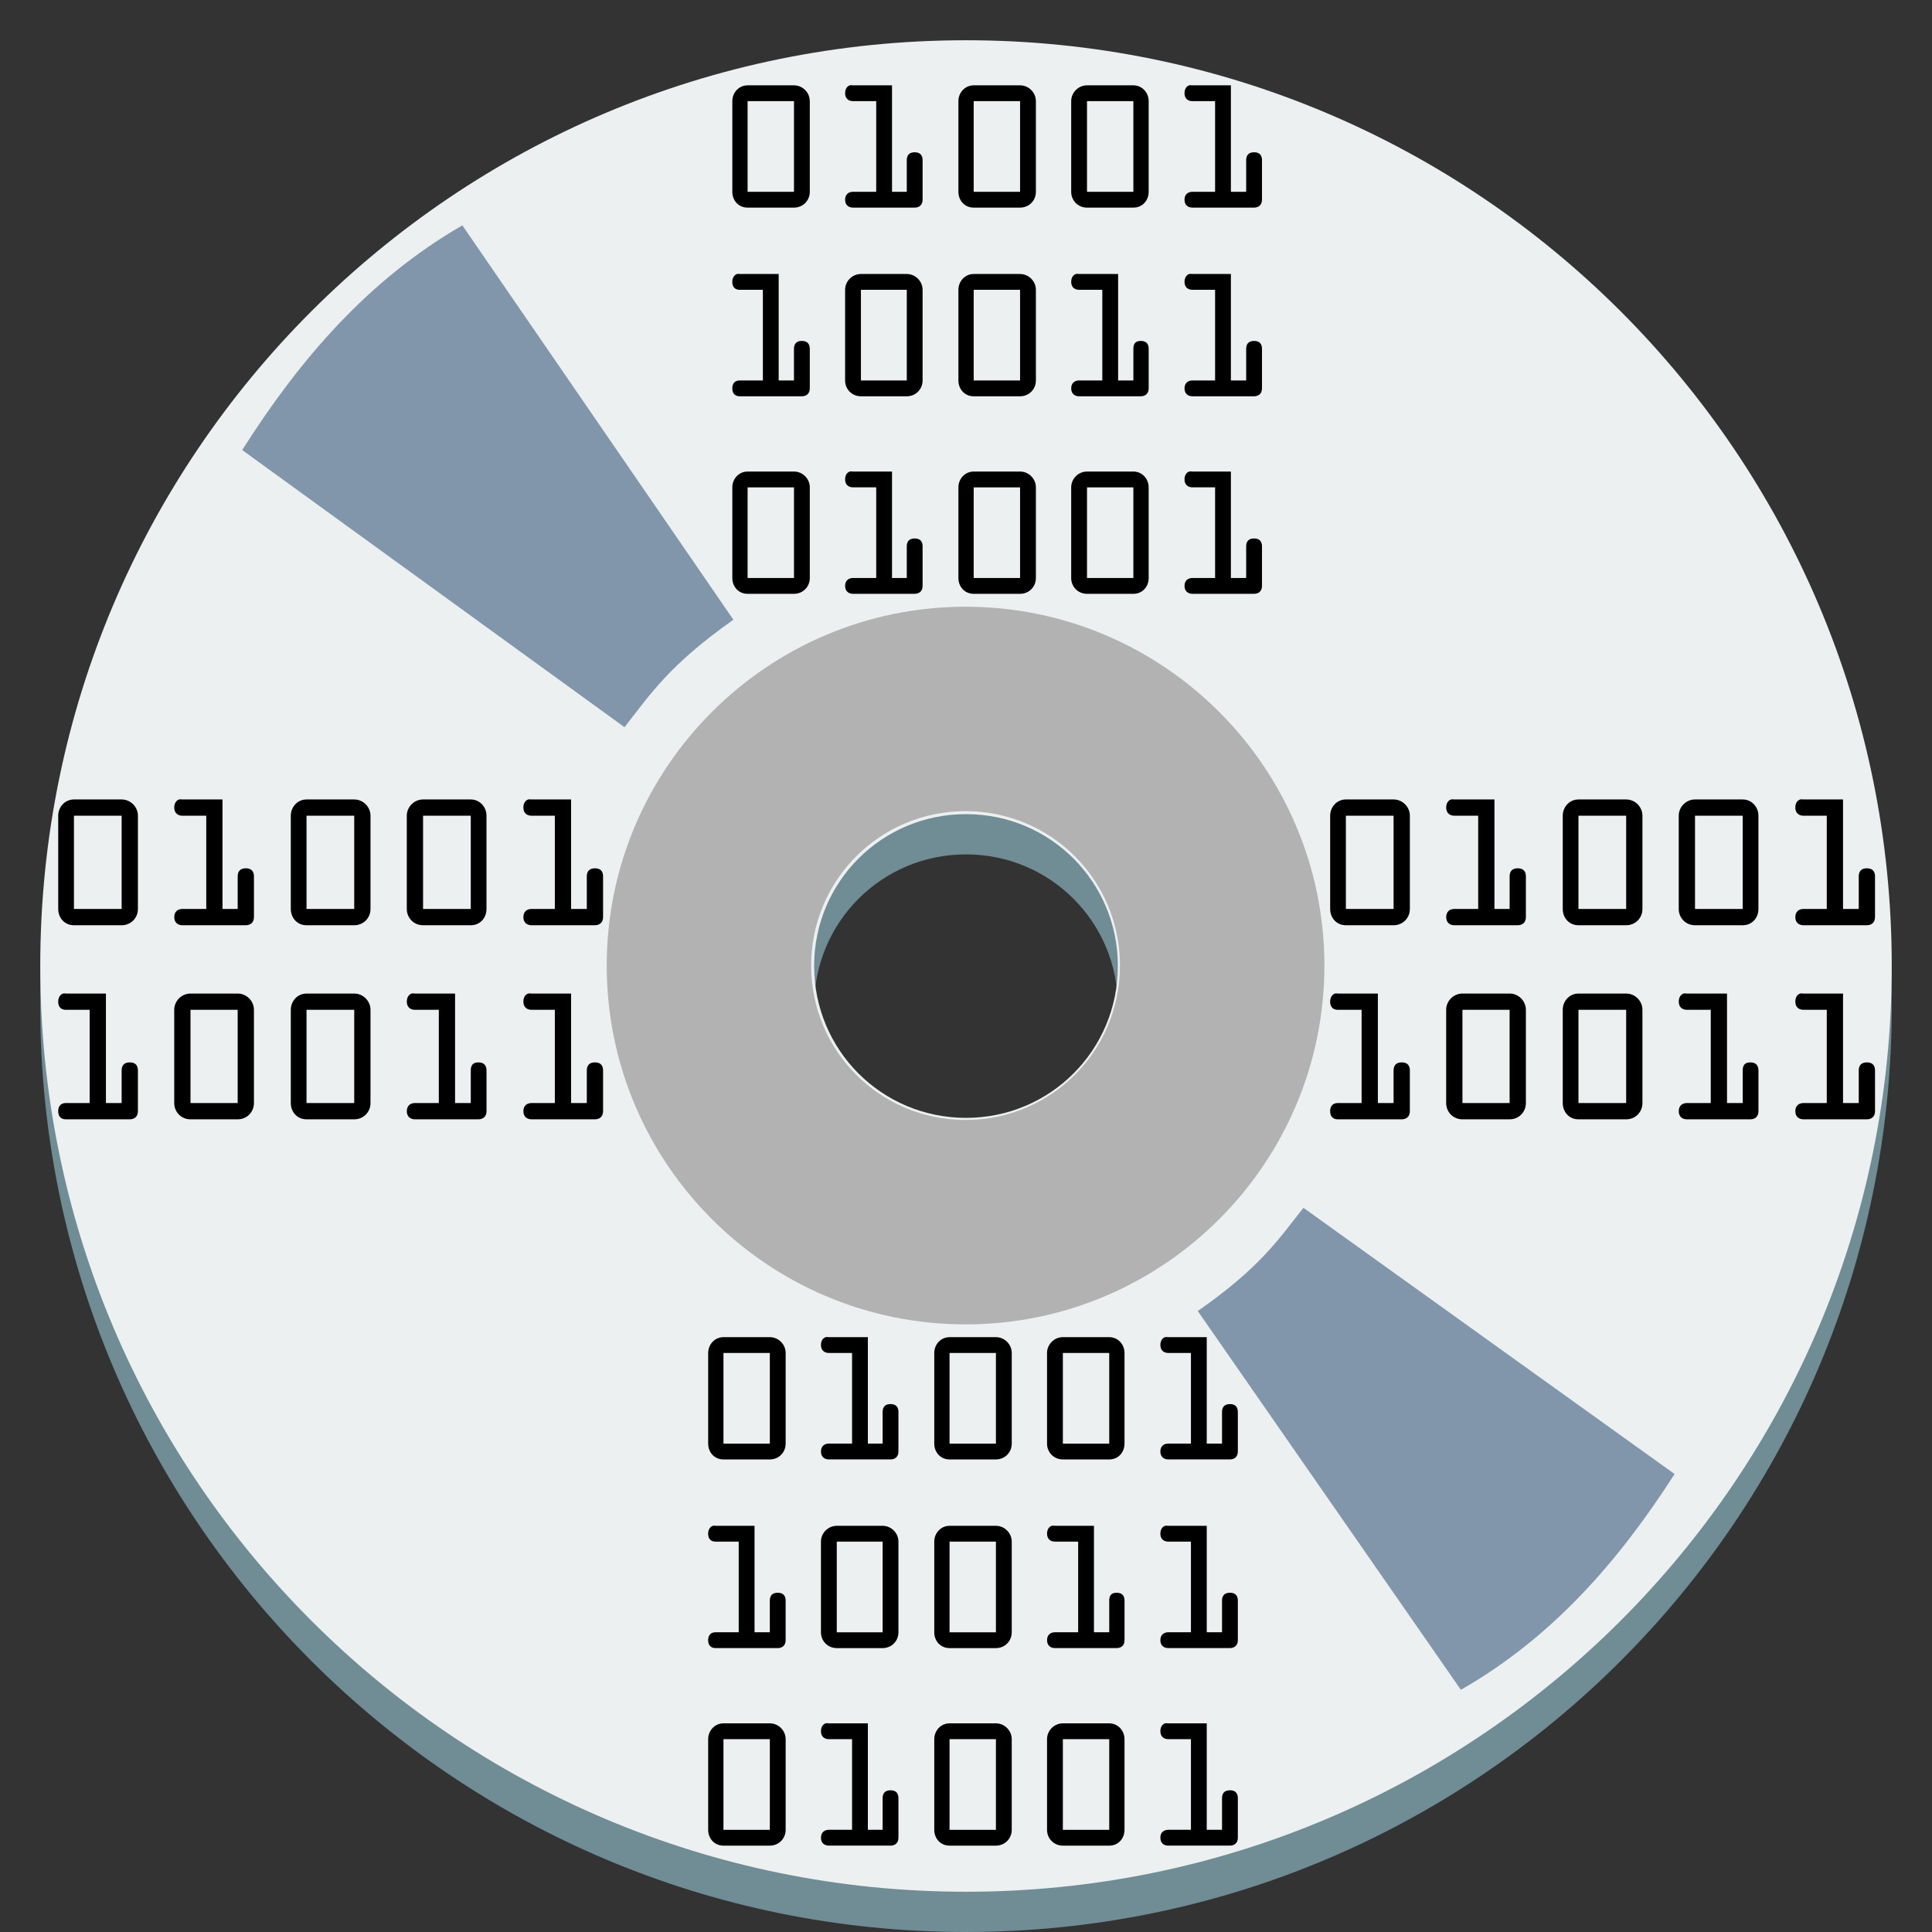 <svg width="48" version="1.1" xmlns="http://www.w3.org/2000/svg" height="48">
<rect width="100%" height="100%" fill="#333333" stroke="none"/>
<defs id="defs17"/>
<g style="fill-rule:evenodd">
<g style="stroke-width:0;stroke:#003bc3;stroke-linecap:square">
<g style="stroke-miterlimit:2">
<path style="fill:#708c94" id="path4157" d="m 24,2 c -12.707,0 -23,10.293 -23,23 0,12.707 10.293,23 23,23 12.707,0 23,-10.293 23,-23 0,-12.707 -10.293,-23 -23,-23 Z  m 0,19.227 c 2.091,0 3.773,1.682 3.773,3.773 0,2.091 -1.682,3.773 -3.773,3.773 -2.091,0 -3.773,-1.682 -3.773,-3.773 0,-2.091 1.682,-3.773 3.773,-3.773 z "/>
<path style="fill:#ecf0f1" id="shape011" d="m 24,1 c -12.707,0 -23,10.293 -23,23 1.55431e-15,12.707 10.293,23 23,23 12.707,0 23,-10.293 23,-23 0,-12.707 -10.293,-23 -23,-23 Z  m 0,19.227 c 2.091,0 3.773,1.682 3.773,3.773 0,2.091 -1.682,3.773 -3.773,3.773 -2.091,0 -3.773,-1.682 -3.773,-3.773 0,-2.091 1.682,-3.773 3.773,-3.773 z "/>
<path style="fill:#b2b2b2" id="shape11" d="m 23.989,15.074 c -4.917,0 -8.915,3.998 -8.915,8.915 0,4.917 3.998,8.915 8.915,8.915 4.917,0 8.915,-3.998 8.915,-8.915 0,-4.917 -3.998,-8.915 -8.915,-8.915 z  m 0,5.079 c 2.126,0 3.836,1.71 3.836,3.836 0,2.126 -1.71,3.836 -3.836,3.836 -2.126,0 -3.836,-1.71 -3.836,-3.836 0,-2.126 1.71,-3.836 3.836,-3.836 z "/>
</g>
<g style="stroke-linejoin:bevel;fill:#8196ab">
<path id="shape0" d="m 29.758,32.572 c 1.564,-1.091 2.008,-1.788 2.626,-2.564 l 9.221,6.614 c -1.394,2.171 -3.04,4.063 -5.31,5.361 z "/>
<path id="shape1" d="m 18.221,15.397 c -1.611,1.136 -2.069,1.862 -2.705,2.67 l -9.499,-6.886 c 1.436,-2.261 3.132,-4.231 5.47,-5.582 Z "/>
</g>
</g>
<g style="stroke:none">
<g id="g4293" transform="matrix(0.431,0,0,0.431,30.515,-3.75)">
<path id="path4295" d="m 6.782,54.785 c -0.513,0 -0.906,0.425 -0.906,0.938 v 5.375 c 0,0.522 0.375,0.938 0.906,0.938 h 2.75 c 0.53,0 0.938,-0.416 0.938,-0.938 v -5.375 c 0,-0.512 -0.425,-0.938 -0.938,-0.938 h -2.75 z  m 0,.938 2.75,0 0,5.375 -2.75,0 0,-5.375 z "/>
<path id="path4297" d="m 12.846,54.785 c 0.055,-0.018 0.127,0 0.188,0 h 2.312 v 6.312 h 0.875 v -1.875 c 0,-0.27 0.124,-0.469 0.469,-0.469 0.345,0 0.469,0.199 0.469,0.469 v 2.344 c 0,0.335 -0.226,0.469 -0.469,0.469 h -3.656 c -0.242,0 -0.469,-0.133 -0.469,-0.469 0,-0.335 0.227,-0.469 0.469,-0.469 h 1.375 v -5.375 h -1.375 c -0.242,0 -0.469,-0.133 -0.469,-0.469 0,-0.251 0.115,-0.415 0.281,-0.469 z "/>
<path id="path4299" d="m 20.189,54.785 c -0.512,0 -0.906,0.425 -0.906,0.938 v 5.375 c 0,0.522 0.375,0.938 0.906,0.938 h 2.75 c 0.531,0 0.938,-0.416 0.938,-0.938 v -5.375 c 0,-0.512 -0.425,-0.938 -0.938,-0.938 h -2.75 z  m 0,.938 2.75,0 0,5.375 -2.75,0 0,-5.375 z "/>
<path id="path4301" d="m 26.907,54.785 c -0.512,0 -0.938,0.425 -0.938,0.938 v 5.375 c 0,0.522 0.407,0.938 0.938,0.938 h 2.75 c 0.531,0 0.906,-0.416 0.906,-0.938 v -5.375 c 0,-0.512 -0.393,-0.938 -0.906,-0.938 h -2.75 z  m 0,.938 2.75,0 0,5.375 -2.75,0 0,-5.375 z "/>
<path id="path4303" d="m 32.971,54.785 c 0.055,-0.018 0.127,0 0.188,0 h 2.281 v 6.312 h 0.906 v -1.875 c 0,-0.27 0.125,-0.469 0.469,-0.469 0.344,0 0.469,0.199 0.469,0.469 v 2.344 c 0,0.335 -0.227,0.469 -0.469,0.469 h -3.656 c -0.242,0 -0.469,-0.133 -0.469,-0.469 0,-0.335 0.226,-0.469 0.469,-0.469 h 1.344 v -5.375 h -1.344 c -0.242,0 -0.469,-0.133 -0.469,-0.469 0,-0.251 0.115,-0.415 0.281,-0.469 z "/>
<path id="path4305" d="m 6.158,65.973 c 0.052,-0.018 0.096,0 0.156,0 h 2.312 v 6.312 h 0.906 v -1.875 c 0,-0.271 0.124,-0.469 0.469,-0.469 0.345,0 0.469,0.199 0.469,0.469 v 2.344 c 0,0.335 -0.226,0.469 -0.469,0.469 h -3.688 c -0.242,0 -0.438,-0.133 -0.438,-0.469 0,-0.335 0.196,-0.469 0.438,-0.469 h 1.375 v -5.375 h -1.375 c -0.242,0 -0.438,-0.133 -0.438,-0.469 0,-0.251 0.124,-0.415 0.281,-0.469 z "/>
<path id="path4307" d="m 13.501,65.973 c -0.513,0 -0.938,0.425 -0.938,0.938 v 5.375 c 0,0.521 0.407,0.938 0.938,0.938 h 2.719 c 0.53,0 0.938,-0.416 0.938,-0.938 v -5.375 c 0,-0.512 -0.425,-0.938 -0.938,-0.938 h -2.719 z  m 0,.938 2.719,0 0,5.375 -2.719,0 0,-5.375 z "/>
<path id="path4309" d="m 20.189,65.973 c -0.512,0 -0.906,0.425 -0.906,0.938 v 5.375 c 0,0.521 0.375,0.938 0.906,0.938 h 2.75 c 0.531,0 0.938,-0.416 0.938,-0.938 v -5.375 c 0,-0.512 -0.425,-0.938 -0.938,-0.938 h -2.75 z  m 0,.938 2.75,0 0,5.375 -2.75,0 0,-5.375 z "/>
<path id="path4311" d="m 26.252,65.973 c 0.055,-0.018 0.127,0 0.188,0 h 2.312 v 6.312 h 0.906 v -1.875 c 0,-0.271 0.093,-0.469 0.438,-0.469 0.344,0 0.469,0.199 0.469,0.469 v 2.344 c 0,0.335 -0.226,0.469 -0.469,0.469 h -3.656 c -0.242,0 -0.469,-0.133 -0.469,-0.469 0,-0.335 0.227,-0.469 0.469,-0.469 h 1.375 v -5.375 h -1.375 c -0.242,0 -0.469,-0.133 -0.469,-0.469 0,-0.251 0.115,-0.415 0.281,-0.469 z "/>
<path id="path4313" d="m 32.971,65.973 c 0.055,-0.018 0.127,0 0.188,0 h 2.281 v 6.312 h 0.906 v -1.875 c 0,-0.271 0.125,-0.469 0.469,-0.469 0.344,0 0.469,0.198 0.469,0.469 v 2.344 c 0,0.335 -0.227,0.469 -0.469,0.469 h -3.656 c -0.242,0 -0.469,-0.133 -0.469,-0.469 0,-0.335 0.226,-0.469 0.469,-0.469 h 1.344 v -5.375 h -1.344 c -0.242,0 -0.469,-0.133 -0.469,-0.469 0,-0.251 0.115,-0.415 0.281,-0.469 z "/>
</g>
<g id="g4379" transform="matrix(0.419,0,0,0.419,-2.642,-4.77)">
<path id="path4317" d="m 49.203,90.671 c -0.513,0 -0.906,0.425 -0.906,0.938 v 5.375 c 0,0.522 0.375,0.938 0.906,0.938 h 2.75 c 0.53,0 0.938,-0.416 0.938,-0.938 v -5.375 c 0,-0.512 -0.425,-0.938 -0.938,-0.938 h -2.75 z  m 0,.938 2.75,0 0,5.375 -2.75,0 0,-5.375 z "/>
<path id="path4319" d="m 55.266,90.671 c 0.055,-0.018 0.127,0 0.188,0 h 2.312 v 6.312 h 0.875 v -1.875 c 0,-0.27 0.124,-0.469 0.469,-0.469 0.345,0 0.469,0.199 0.469,0.469 v 2.344 c 0,0.335 -0.226,0.469 -0.469,0.469 h -3.656 c -0.242,0 -0.469,-0.133 -0.469,-0.469 0,-0.335 0.227,-0.469 0.469,-0.469 h 1.375 v -5.375 h -1.375 c -0.242,0 -0.469,-0.133 -0.469,-0.469 0,-0.251 0.115,-0.415 0.281,-0.469 z "/>
<path id="path4321" d="m 62.609,90.671 c -0.512,0 -0.906,0.425 -0.906,0.938 v 5.375 c 0,0.522 0.375,0.938 0.906,0.938 h 2.75 c 0.531,0 0.938,-0.416 0.938,-0.938 v -5.375 c 0,-0.512 -0.425,-0.938 -0.938,-0.938 h -2.75 z  m 0,.938 2.75,0 0,5.375 -2.75,0 0,-5.375 z "/>
<path id="path4323" d="m 69.328,90.671 c -0.512,0 -0.938,0.425 -0.938,0.938 v 5.375 c 0,0.522 0.407,0.938 0.938,0.938 h 2.75 c 0.531,0 0.906,-0.416 0.906,-0.938 v -5.375 c 0,-0.512 -0.393,-0.938 -0.906,-0.938 h -2.75 z  m 0,.938 2.75,0 0,5.375 -2.75,0 0,-5.375 z "/>
<path id="path4325" d="m 75.391,90.671 c 0.055,-0.018 0.127,0 0.188,0 h 2.281 v 6.312 h 0.906 v -1.875 c 0,-0.27 0.125,-0.469 0.469,-0.469 0.344,0 0.469,0.199 0.469,0.469 v 2.344 c 0,0.335 -0.227,0.469 -0.469,0.469 h -3.656 c -0.242,0 -0.469,-0.133 -0.469,-0.469 0,-0.335 0.226,-0.469 0.469,-0.469 h 1.344 v -5.375 h -1.344 c -0.242,0 -0.469,-0.133 -0.469,-0.469 0,-0.251 0.115,-0.415 0.281,-0.469 z "/>
<path id="path4327" d="m 48.578,101.858 c 0.052,-0.018 0.096,0 0.156,0 h 2.312 v 6.312 h 0.906 v -1.875 c 0,-0.271 0.124,-0.469 0.469,-0.469 0.345,0 0.469,0.199 0.469,0.469 v 2.344 c 0,0.335 -0.226,0.469 -0.469,0.469 h -3.688 c -0.242,0 -0.438,-0.133 -0.438,-0.469 0,-0.335 0.196,-0.469 0.438,-0.469 h 1.375 v -5.375 h -1.375 c -0.242,0 -0.438,-0.133 -0.438,-0.469 0,-0.251 0.124,-0.415 0.281,-0.469 z "/>
<path id="path4329" d="m 55.922,101.858 c -0.513,0 -0.938,0.425 -0.938,0.938 v 5.375 c 0,0.521 0.407,0.938 0.938,0.938 h 2.719 c 0.53,0 0.938,-0.416 0.938,-0.938 v -5.375 c 0,-0.512 -0.425,-0.938 -0.938,-0.938 h -2.719 z  m 0,.938 2.719,0 0,5.375 -2.719,0 0,-5.375 z "/>
<path id="path4331" d="m 62.609,101.858 c -0.512,0 -0.906,0.425 -0.906,0.938 v 5.375 c 0,0.521 0.375,0.938 0.906,0.938 h 2.75 c 0.531,0 0.938,-0.416 0.938,-0.938 v -5.375 c 0,-0.512 -0.425,-0.938 -0.938,-0.938 h -2.75 z  m 0,.938 2.75,0 0,5.375 -2.75,0 0,-5.375 z "/>
<path id="path4333" d="m 68.672,101.858 c 0.055,-0.018 0.127,0 0.188,0 h 2.312 v 6.312 h 0.906 v -1.875 c 0,-0.271 0.093,-0.469 0.438,-0.469 0.344,0 0.469,0.199 0.469,0.469 v 2.344 c 0,0.335 -0.226,0.469 -0.469,0.469 h -3.656 c -0.242,0 -0.469,-0.133 -0.469,-0.469 0,-0.335 0.227,-0.469 0.469,-0.469 h 1.375 v -5.375 h -1.375 c -0.242,0 -0.469,-0.133 -0.469,-0.469 0,-0.251 0.115,-0.415 0.281,-0.469 z "/>
<path id="path4335" d="m 75.391,101.858 c 0.055,-0.018 0.127,0 0.188,0 h 2.281 v 6.312 h 0.906 v -1.875 c 0,-0.271 0.125,-0.469 0.469,-0.469 0.344,0 0.469,0.198 0.469,0.469 v 2.344 c 0,0.335 -0.227,0.469 -0.469,0.469 h -3.656 c -0.242,0 -0.469,-0.133 -0.469,-0.469 0,-0.335 0.226,-0.469 0.469,-0.469 h 1.344 v -5.375 h -1.344 c -0.242,0 -0.469,-0.133 -0.469,-0.469 0,-0.251 0.115,-0.415 0.281,-0.469 z "/>
<path id="path4369" d="m 49.203,113.571 c -0.513,0 -0.906,0.425 -0.906,0.938 v 5.375 c 0,0.522 0.375,0.938 0.906,0.938 h 2.75 c 0.53,0 0.938,-0.416 0.938,-0.938 v -5.375 c 0,-0.512 -0.425,-0.938 -0.938,-0.938 h -2.75 z  m 0,.938 2.75,0 0,5.375 -2.75,0 0,-5.375 z "/>
<path id="path4371" d="m 55.266,113.571 c 0.055,-0.018 0.127,0 0.188,0 h 2.312 v 6.312 h 0.875 v -1.875 c 0,-0.27 0.124,-0.469 0.469,-0.469 0.345,0 0.469,0.199 0.469,0.469 v 2.344 c 0,0.335 -0.226,0.469 -0.469,0.469 h -3.656 c -0.242,0 -0.469,-0.133 -0.469,-0.469 0,-0.335 0.227,-0.469 0.469,-0.469 h 1.375 v -5.375 h -1.375 c -0.242,0 -0.469,-0.133 -0.469,-0.469 0,-0.251 0.115,-0.415 0.281,-0.469 z "/>
<path id="path4373" d="m 62.609,113.571 c -0.512,0 -0.906,0.425 -0.906,0.938 v 5.375 c 0,0.522 0.375,0.938 0.906,0.938 h 2.75 c 0.531,0 0.938,-0.416 0.938,-0.938 v -5.375 c 0,-0.512 -0.425,-0.938 -0.938,-0.938 h -2.75 z  m 0,.938 2.75,0 0,5.375 -2.75,0 0,-5.375 z "/>
<path id="path4375" d="m 69.328,113.571 c -0.512,0 -0.938,0.425 -0.938,0.938 v 5.375 c 0,0.522 0.407,0.938 0.938,0.938 h 2.75 c 0.531,0 0.906,-0.416 0.906,-0.938 v -5.375 c 0,-0.512 -0.393,-0.938 -0.906,-0.938 h -2.75 z  m 0,.938 2.75,0 0,5.375 -2.75,0 0,-5.375 z "/>
<path id="path4377" d="m 75.391,113.571 c 0.055,-0.018 0.127,0 0.188,0 h 2.281 v 6.312 h 0.906 v -1.875 c 0,-0.27 0.125,-0.469 0.469,-0.469 0.344,0 0.469,0.199 0.469,0.469 v 2.344 c 0,0.335 -0.227,0.469 -0.469,0.469 h -3.656 c -0.242,0 -0.469,-0.133 -0.469,-0.469 0,-0.335 0.226,-0.469 0.469,-0.469 h 1.344 v -5.375 h -1.344 c -0.242,0 -0.469,-0.133 -0.469,-0.469 0,-0.251 0.115,-0.415 0.281,-0.469 z "/>
</g>
<g id="g4571" transform="matrix(0.431,0,0,0.431,-1.086,-3.75)">
<path id="path4573" d="m 6.782,54.785 c -0.513,0 -0.906,0.425 -0.906,0.938 v 5.375 c 0,0.522 0.375,0.938 0.906,0.938 h 2.75 c 0.53,0 0.938,-0.416 0.938,-0.938 v -5.375 c 0,-0.512 -0.425,-0.938 -0.938,-0.938 h -2.75 z  m 0,.938 2.75,0 0,5.375 -2.75,0 0,-5.375 z "/>
<path id="path4575" d="m 12.846,54.785 c 0.055,-0.018 0.127,0 0.188,0 h 2.312 v 6.312 h 0.875 v -1.875 c 0,-0.27 0.124,-0.469 0.469,-0.469 0.345,0 0.469,0.199 0.469,0.469 v 2.344 c 0,0.335 -0.226,0.469 -0.469,0.469 h -3.656 c -0.242,0 -0.469,-0.133 -0.469,-0.469 0,-0.335 0.227,-0.469 0.469,-0.469 h 1.375 v -5.375 h -1.375 c -0.242,0 -0.469,-0.133 -0.469,-0.469 0,-0.251 0.115,-0.415 0.281,-0.469 z "/>
<path id="path4577" d="m 20.189,54.785 c -0.512,0 -0.906,0.425 -0.906,0.938 v 5.375 c 0,0.522 0.375,0.938 0.906,0.938 h 2.75 c 0.531,0 0.938,-0.416 0.938,-0.938 v -5.375 c 0,-0.512 -0.425,-0.938 -0.938,-0.938 h -2.75 z  m 0,.938 2.75,0 0,5.375 -2.75,0 0,-5.375 z "/>
<path id="path4579" d="m 26.907,54.785 c -0.512,0 -0.938,0.425 -0.938,0.938 v 5.375 c 0,0.522 0.407,0.938 0.938,0.938 h 2.75 c 0.531,0 0.906,-0.416 0.906,-0.938 v -5.375 c 0,-0.512 -0.393,-0.938 -0.906,-0.938 h -2.75 z  m 0,.938 2.75,0 0,5.375 -2.75,0 0,-5.375 z "/>
<path id="path4581" d="m 32.971,54.785 c 0.055,-0.018 0.127,0 0.188,0 h 2.281 v 6.312 h 0.906 v -1.875 c 0,-0.27 0.125,-0.469 0.469,-0.469 0.344,0 0.469,0.199 0.469,0.469 v 2.344 c 0,0.335 -0.227,0.469 -0.469,0.469 h -3.656 c -0.242,0 -0.469,-0.133 -0.469,-0.469 0,-0.335 0.226,-0.469 0.469,-0.469 h 1.344 v -5.375 h -1.344 c -0.242,0 -0.469,-0.133 -0.469,-0.469 0,-0.251 0.115,-0.415 0.281,-0.469 z "/>
<path id="path4583" d="m 6.158,65.973 c 0.052,-0.018 0.096,0 0.156,0 h 2.312 v 6.312 h 0.906 v -1.875 c 0,-0.271 0.124,-0.469 0.469,-0.469 0.345,0 0.469,0.199 0.469,0.469 v 2.344 c 0,0.335 -0.226,0.469 -0.469,0.469 h -3.688 c -0.242,0 -0.438,-0.133 -0.438,-0.469 0,-0.335 0.196,-0.469 0.438,-0.469 h 1.375 v -5.375 h -1.375 c -0.242,0 -0.438,-0.133 -0.438,-0.469 0,-0.251 0.124,-0.415 0.281,-0.469 z "/>
<path id="path4585" d="m 13.501,65.973 c -0.513,0 -0.938,0.425 -0.938,0.938 v 5.375 c 0,0.521 0.407,0.938 0.938,0.938 h 2.719 c 0.53,0 0.938,-0.416 0.938,-0.938 v -5.375 c 0,-0.512 -0.425,-0.938 -0.938,-0.938 h -2.719 z  m 0,.938 2.719,0 0,5.375 -2.719,0 0,-5.375 z "/>
<path id="path4587" d="m 20.189,65.973 c -0.512,0 -0.906,0.425 -0.906,0.938 v 5.375 c 0,0.521 0.375,0.938 0.906,0.938 h 2.75 c 0.531,0 0.938,-0.416 0.938,-0.938 v -5.375 c 0,-0.512 -0.425,-0.938 -0.938,-0.938 h -2.75 z  m 0,.938 2.75,0 0,5.375 -2.75,0 0,-5.375 z "/>
<path id="path4589" d="m 26.252,65.973 c 0.055,-0.018 0.127,0 0.188,0 h 2.312 v 6.312 h 0.906 v -1.875 c 0,-0.271 0.093,-0.469 0.438,-0.469 0.344,0 0.469,0.199 0.469,0.469 v 2.344 c 0,0.335 -0.226,0.469 -0.469,0.469 h -3.656 c -0.242,0 -0.469,-0.133 -0.469,-0.469 0,-0.335 0.227,-0.469 0.469,-0.469 h 1.375 v -5.375 h -1.375 c -0.242,0 -0.469,-0.133 -0.469,-0.469 0,-0.251 0.115,-0.415 0.281,-0.469 z "/>
<path id="path4591" d="m 32.971,65.973 c 0.055,-0.018 0.127,0 0.188,0 h 2.281 v 6.312 h 0.906 v -1.875 c 0,-0.271 0.125,-0.469 0.469,-0.469 0.344,0 0.469,0.198 0.469,0.469 v 2.344 c 0,0.335 -0.227,0.469 -0.469,0.469 h -3.656 c -0.242,0 -0.469,-0.133 -0.469,-0.469 0,-0.335 0.226,-0.469 0.469,-0.469 h 1.344 v -5.375 h -1.344 c -0.242,0 -0.469,-0.133 -0.469,-0.469 0,-0.251 0.115,-0.415 0.281,-0.469 z "/>
</g>
<g id="g4612" transform="matrix(0.419,0,0,0.419,-2.042,-35.871)">
<path id="path4614" d="m 49.203,90.671 c -0.513,0 -0.906,0.425 -0.906,0.938 v 5.375 c 0,0.522 0.375,0.938 0.906,0.938 h 2.75 c 0.53,0 0.938,-0.416 0.938,-0.938 v -5.375 c 0,-0.512 -0.425,-0.938 -0.938,-0.938 h -2.75 z  m 0,.938 2.75,0 0,5.375 -2.75,0 0,-5.375 z "/>
<path id="path4616" d="m 55.266,90.671 c 0.055,-0.018 0.127,0 0.188,0 h 2.312 v 6.312 h 0.875 v -1.875 c 0,-0.27 0.124,-0.469 0.469,-0.469 0.345,0 0.469,0.199 0.469,0.469 v 2.344 c 0,0.335 -0.226,0.469 -0.469,0.469 h -3.656 c -0.242,0 -0.469,-0.133 -0.469,-0.469 0,-0.335 0.227,-0.469 0.469,-0.469 h 1.375 v -5.375 h -1.375 c -0.242,0 -0.469,-0.133 -0.469,-0.469 0,-0.251 0.115,-0.415 0.281,-0.469 z "/>
<path id="path4618" d="m 62.609,90.671 c -0.512,0 -0.906,0.425 -0.906,0.938 v 5.375 c 0,0.522 0.375,0.938 0.906,0.938 h 2.75 c 0.531,0 0.938,-0.416 0.938,-0.938 v -5.375 c 0,-0.512 -0.425,-0.938 -0.938,-0.938 h -2.75 z  m 0,.938 2.75,0 0,5.375 -2.75,0 0,-5.375 z "/>
<path id="path4620" d="m 69.328,90.671 c -0.512,0 -0.938,0.425 -0.938,0.938 v 5.375 c 0,0.522 0.407,0.938 0.938,0.938 h 2.75 c 0.531,0 0.906,-0.416 0.906,-0.938 v -5.375 c 0,-0.512 -0.393,-0.938 -0.906,-0.938 h -2.75 z  m 0,.938 2.75,0 0,5.375 -2.75,0 0,-5.375 z "/>
<path id="path4622" d="m 75.391,90.671 c 0.055,-0.018 0.127,0 0.188,0 h 2.281 v 6.312 h 0.906 v -1.875 c 0,-0.27 0.125,-0.469 0.469,-0.469 0.344,0 0.469,0.199 0.469,0.469 v 2.344 c 0,0.335 -0.227,0.469 -0.469,0.469 h -3.656 c -0.242,0 -0.469,-0.133 -0.469,-0.469 0,-0.335 0.226,-0.469 0.469,-0.469 h 1.344 v -5.375 h -1.344 c -0.242,0 -0.469,-0.133 -0.469,-0.469 0,-0.251 0.115,-0.415 0.281,-0.469 z "/>
<path id="path4624" d="m 48.578,101.858 c 0.052,-0.018 0.096,0 0.156,0 h 2.312 v 6.312 h 0.906 v -1.875 c 0,-0.271 0.124,-0.469 0.469,-0.469 0.345,0 0.469,0.199 0.469,0.469 v 2.344 c 0,0.335 -0.226,0.469 -0.469,0.469 h -3.688 c -0.242,0 -0.438,-0.133 -0.438,-0.469 0,-0.335 0.196,-0.469 0.438,-0.469 h 1.375 v -5.375 h -1.375 c -0.242,0 -0.438,-0.133 -0.438,-0.469 0,-0.251 0.124,-0.415 0.281,-0.469 z "/>
<path id="path4626" d="m 55.922,101.858 c -0.513,0 -0.938,0.425 -0.938,0.938 v 5.375 c 0,0.521 0.407,0.938 0.938,0.938 h 2.719 c 0.53,0 0.938,-0.416 0.938,-0.938 v -5.375 c 0,-0.512 -0.425,-0.938 -0.938,-0.938 h -2.719 z  m 0,.938 2.719,0 0,5.375 -2.719,0 0,-5.375 z "/>
<path id="path4628" d="m 62.609,101.858 c -0.512,0 -0.906,0.425 -0.906,0.938 v 5.375 c 0,0.521 0.375,0.938 0.906,0.938 h 2.75 c 0.531,0 0.938,-0.416 0.938,-0.938 v -5.375 c 0,-0.512 -0.425,-0.938 -0.938,-0.938 h -2.75 z  m 0,.938 2.75,0 0,5.375 -2.75,0 0,-5.375 z "/>
<path id="path4630" d="m 68.672,101.858 c 0.055,-0.018 0.127,0 0.188,0 h 2.312 v 6.312 h 0.906 v -1.875 c 0,-0.271 0.093,-0.469 0.438,-0.469 0.344,0 0.469,0.199 0.469,0.469 v 2.344 c 0,0.335 -0.226,0.469 -0.469,0.469 h -3.656 c -0.242,0 -0.469,-0.133 -0.469,-0.469 0,-0.335 0.227,-0.469 0.469,-0.469 h 1.375 v -5.375 h -1.375 c -0.242,0 -0.469,-0.133 -0.469,-0.469 0,-0.251 0.115,-0.415 0.281,-0.469 z "/>
<path id="path4632" d="m 75.391,101.858 c 0.055,-0.018 0.127,0 0.188,0 h 2.281 v 6.312 h 0.906 v -1.875 c 0,-0.271 0.125,-0.469 0.469,-0.469 0.344,0 0.469,0.198 0.469,0.469 v 2.344 c 0,0.335 -0.227,0.469 -0.469,0.469 h -3.656 c -0.242,0 -0.469,-0.133 -0.469,-0.469 0,-0.335 0.226,-0.469 0.469,-0.469 h 1.344 v -5.375 h -1.344 c -0.242,0 -0.469,-0.133 -0.469,-0.469 0,-0.251 0.115,-0.415 0.281,-0.469 z "/>
<path id="path4634" d="m 49.203,113.571 c -0.513,0 -0.906,0.425 -0.906,0.938 v 5.375 c 0,0.522 0.375,0.938 0.906,0.938 h 2.75 c 0.53,0 0.938,-0.416 0.938,-0.938 v -5.375 c 0,-0.512 -0.425,-0.938 -0.938,-0.938 h -2.75 z  m 0,.938 2.75,0 0,5.375 -2.75,0 0,-5.375 z "/>
<path id="path4636" d="m 55.266,113.571 c 0.055,-0.018 0.127,0 0.188,0 h 2.312 v 6.312 h 0.875 v -1.875 c 0,-0.27 0.124,-0.469 0.469,-0.469 0.345,0 0.469,0.199 0.469,0.469 v 2.344 c 0,0.335 -0.226,0.469 -0.469,0.469 h -3.656 c -0.242,0 -0.469,-0.133 -0.469,-0.469 0,-0.335 0.227,-0.469 0.469,-0.469 h 1.375 v -5.375 h -1.375 c -0.242,0 -0.469,-0.133 -0.469,-0.469 0,-0.251 0.115,-0.415 0.281,-0.469 z "/>
<path id="path4638" d="m 62.609,113.571 c -0.512,0 -0.906,0.425 -0.906,0.938 v 5.375 c 0,0.522 0.375,0.938 0.906,0.938 h 2.75 c 0.531,0 0.938,-0.416 0.938,-0.938 v -5.375 c 0,-0.512 -0.425,-0.938 -0.938,-0.938 h -2.75 z  m 0,.938 2.75,0 0,5.375 -2.75,0 0,-5.375 z "/>
<path id="path4640" d="m 69.328,113.571 c -0.512,0 -0.938,0.425 -0.938,0.938 v 5.375 c 0,0.522 0.407,0.938 0.938,0.938 h 2.75 c 0.531,0 0.906,-0.416 0.906,-0.938 v -5.375 c 0,-0.512 -0.393,-0.938 -0.906,-0.938 h -2.75 z  m 0,.938 2.75,0 0,5.375 -2.75,0 0,-5.375 z "/>
<path id="path4642" d="m 75.391,113.571 c 0.055,-0.018 0.127,0 0.188,0 h 2.281 v 6.312 h 0.906 v -1.875 c 0,-0.27 0.125,-0.469 0.469,-0.469 0.344,0 0.469,0.199 0.469,0.469 v 2.344 c 0,0.335 -0.227,0.469 -0.469,0.469 h -3.656 c -0.242,0 -0.469,-0.133 -0.469,-0.469 0,-0.335 0.226,-0.469 0.469,-0.469 h 1.344 v -5.375 h -1.344 c -0.242,0 -0.469,-0.133 -0.469,-0.469 0,-0.251 0.115,-0.415 0.281,-0.469 z "/>
</g>
</g>
</g>
</svg>
